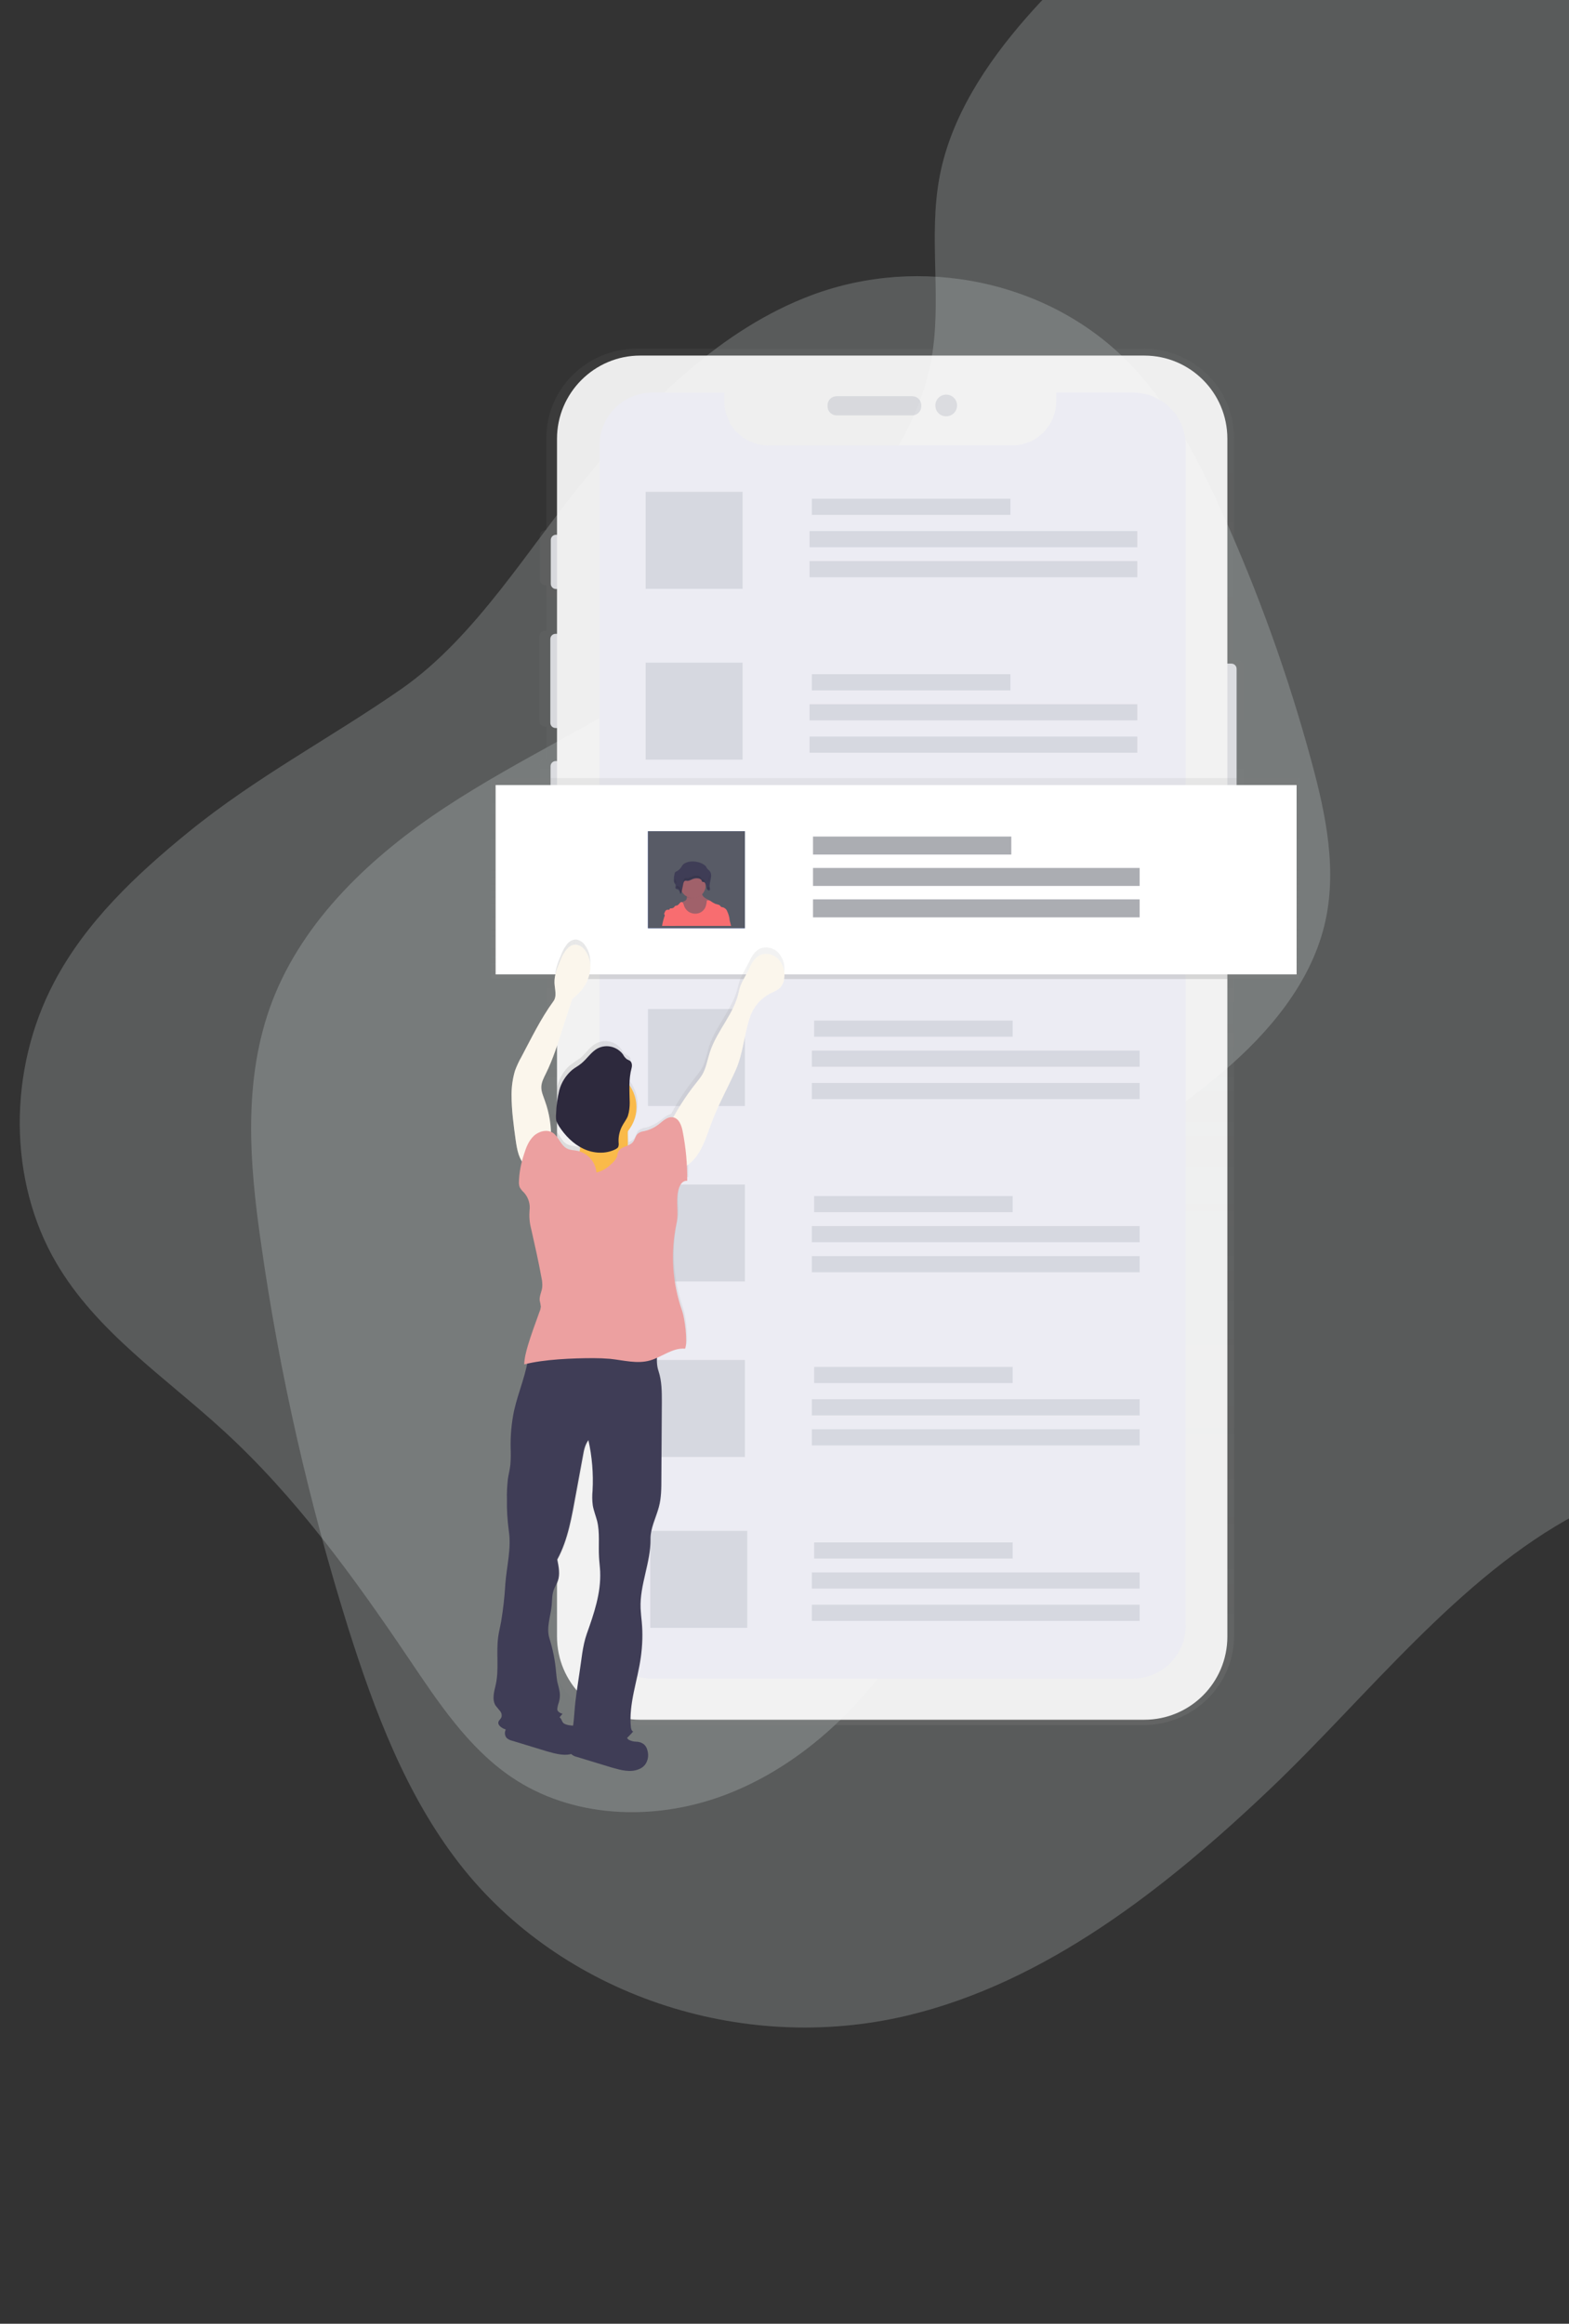 <?xml version="1.0" encoding="utf-8"?>
<!-- Generator: Adobe Illustrator 23.0.1, SVG Export Plug-In . SVG Version: 6.00 Build 0)  -->
<svg version="1.1" id="Layer_1" xmlns="http://www.w3.org/2000/svg" xmlns:xlink="http://www.w3.org/1999/xlink" x="0px" y="0px"
	 viewBox="0 0 679.7 1006.4" style="enable-background:new 0 0 679.7 1006.4;" xml:space="preserve">
<rect x="0" y="0" width="679.7" height="1006.4" fill="#333333" stroke="none"/>
<style type="text/css">
	.st0{opacity:0.2;}
	.st1{fill:#FFFFFF;}
	.st2{fill:#4DD5DE;fill-opacity:8.000000e-02;}
	.st3{fill:url(#SVGID_1_);}
	.st4{opacity:0.9;}
	.st5{fill:#E5E7EB;}
	.st6{fill:#ECECF3;}
	.st7{fill:#D6D8E0;}
	.st8{fill:url(#SVGID_2_);}
	.st9{fill:#5E81F4;}
	.st10{opacity:0.5;}
	.st11{fill:#585B66;}
	.st12{fill-rule:evenodd;clip-rule:evenodd;fill:url(#SVGID_3_);}
	.st13{fill:#3F3D56;}
	.st14{fill:#F2DEB7;fill-opacity:0.25;}
	.st15{fill:#FABA4A;}
	.st16{fill:#ECA0A0;}
	.st17{fill:#2D293D;}
	.st18{fill:#A0616A;}
	.st19{opacity:0.1;enable-background:new    ;}
	.st20{fill:#F86D70;}
	.st21{opacity:0.1;}
</style>
<g class="st0">
	<path class="st1" d="M81.6,360.4c-22.6,18.4-44.4,38.9-58.1,64.9c-20.2,38.2-19.9,86.1,0.8,121.5c17.5,30,47.1,49.5,72.4,72.7
		c31.2,28.5,56.4,63.3,80.3,98.7c12.8,19,25.8,38.7,44.5,51.4c26,17.7,61.1,19.4,91.7,8.1c30.6-11.3,56.9-34.7,75.7-62.6
		c10-14.8,18.3-31.5,19.5-49.1c1.3-18.6-5.5-36.6-4.1-55.2c1.3-17.3,9.5-33.6,19.1-48.2c12.5-19.2,27.7-36.4,45-51.4
		c19.7-16.9,41.8-30.4,61.5-47.1c19.7-16.8,37.6-38,43.8-63.2c5.8-23.7,0.7-48-5.5-70.9c-10.1-37.3-23.2-73.8-39.2-109
		c-10.7-23.6-23-46.9-41-64.9c-34.4-34.5-89.1-45.9-136.3-28.3c-39.1,14.6-70.8,46.2-98,79.4c-24.8,30.2-47.5,68.6-79.7,91.1
		C143.5,319.5,111.1,336.4,81.6,360.4z"/>
	<path class="st2" d="M81.6,360.4c-22.6,18.4-44.4,38.9-58.1,64.9c-20.2,38.2-19.9,86.1,0.8,121.5c17.5,30,47.1,49.5,72.4,72.7
		c31.2,28.5,56.4,63.3,80.3,98.7c12.8,19,25.8,38.7,44.5,51.4c26,17.7,61.1,19.4,91.7,8.1c30.6-11.3,56.9-34.7,75.7-62.6
		c10-14.8,18.3-31.5,19.5-49.1c1.3-18.6-5.5-36.6-4.1-55.2c1.3-17.3,9.5-33.6,19.1-48.2c12.5-19.2,27.7-36.4,45-51.4
		c19.7-16.9,41.8-30.4,61.5-47.1c19.7-16.8,37.6-38,43.8-63.2c5.8-23.7,0.7-48-5.5-70.9c-10.1-37.3-23.2-73.8-39.2-109
		c-10.7-23.6-23-46.9-41-64.9c-34.4-34.5-89.1-45.9-136.3-28.3c-39.1,14.6-70.8,46.2-98,79.4c-24.8,30.2-47.5,68.6-79.7,91.1
		C143.5,319.5,111.1,336.4,81.6,360.4z"/>
</g>
<g class="st0">
	<path class="st1" d="M829.8,581.4c36.3-22.8,71.9-49,96.6-84.4c36.4-52.1,44.5-122.3,20.6-177.7c-20.3-47-60-80.8-92.8-119.2
		c-40.4-47.3-71.1-102.6-99.6-158.6c-15.3-30.1-30.7-61.2-55.8-83.1C664-72.1,613-81,566.2-69.9c-46.8,11.1-89.3,40.6-121.8,77.8
		c-17.3,19.8-32.4,42.8-37.3,68.3c-5.2,27,1.4,54.5-4,81.4c-5,25-19.9,47.3-36.6,67.1c-21.7,25.7-47,48.3-75,67
		c-31.8,21.2-66.6,36.9-98.4,57.8c-31.8,20.9-61.7,48.7-75.3,84.5c-12.7,33.6-9.7,70.1-4.7,104.6c8,56.4,20.7,112,37.7,166.3
		c11.5,36.4,25.2,72.6,48.2,102.2c44,56.6,121.9,83,194.1,65.8c59.8-14.3,111.7-54.9,157.4-98.4c41.7-39.7,81.7-91.8,132.7-118.8
		C732.1,630,782.5,611.2,829.8,581.4z"/>
	<path class="st2" d="M829.8,581.4c36.3-22.8,71.9-49,96.6-84.4c36.4-52.1,44.5-122.3,20.6-177.7c-20.3-47-60-80.8-92.8-119.2
		c-40.4-47.3-71.1-102.6-99.6-158.6c-15.3-30.1-30.7-61.2-55.8-83.1C664-72.1,613-81,566.2-69.9c-46.8,11.1-89.3,40.6-121.8,77.8
		c-17.3,19.8-32.4,42.8-37.3,68.3c-5.2,27,1.4,54.5-4,81.4c-5,25-19.9,47.3-36.6,67.1c-21.7,25.7-47,48.3-75,67
		c-31.8,21.2-66.6,36.9-98.4,57.8c-31.8,20.9-61.7,48.7-75.3,84.5c-12.7,33.6-9.7,70.1-4.7,104.6c8,56.4,20.7,112,37.7,166.3
		c11.5,36.4,25.2,72.6,48.2,102.2c44,56.6,121.9,83,194.1,65.8c59.8-14.3,111.7-54.9,157.4-98.4c41.7-39.7,81.7-91.8,132.7-118.8
		C732.1,630,782.5,611.2,829.8,581.4z"/>
</g>
<linearGradient id="SVGID_1_" gradientUnits="userSpaceOnUse" x1="386.242" y1="153" x2="386.242" y2="749" gradientTransform="matrix(1 0 0 -1 0 900)">
	<stop  offset="0" style="stop-color:#808080;stop-opacity:0.25"/>
	<stop  offset="0.54" style="stop-color:#808080;stop-opacity:0.12"/>
	<stop  offset="1" style="stop-color:#808080;stop-opacity:0.1"/>
</linearGradient>
<path class="st3" d="M536.4,286.2h-1.8v-96.6c0-21.3-17.5-38.6-39.2-38.6H275.9c-21.6,0-39.2,17.3-39.2,38.6v40h-0.1h-0.4
	c-1.3,0-2.3,1-2.3,2.3v19.3c0,1.3,1,2.3,2.3,2.3h0.4h0.1v19.7H236c-0.6,0-1.2,0.2-1.6,0.7c-0.4,0.4-0.7,1-0.7,1.6v36.9
	c0,1.3,1,2.3,2.3,2.3h0.7V329h-0.6c-0.6,0-1.2,0.2-1.6,0.7c-0.4,0.4-0.7,1-0.7,1.6v37.2c0,0.6,0.3,1.2,0.7,1.6
	c0.4,0.4,1,0.7,1.6,0.7h0.6v337.7c0,21.3,17.5,38.6,39.2,38.6h219.5c21.6,0,39.2-17.3,39.2-38.6v-350h1.8c1.3,0,2.3-1,2.3-2.3v-67.7
	C538.7,287.2,537.7,286.2,536.4,286.2z"/>
<g class="st4">
	<path class="st5" d="M529.3,287.4h4.1c1.3,0,2.3,1,2.3,2.3v66.7c0,1.3-1,2.3-2.3,2.3h-4.1c-1.3,0-2.3-1-2.3-2.3v-66.7
		C527,288.4,528.1,287.4,529.3,287.4z"/>
	<path class="st5" d="M240.9,231.6h0.3c1.3,0,2.3,1,2.3,2.3v18.9c0,1.3-1,2.3-2.3,2.3h-0.3c-1.3,0-2.3-1-2.3-2.3v-18.9
		C238.6,232.6,239.6,231.6,240.9,231.6z"/>
	<path class="st5" d="M240.7,274.5h0.9c1.3,0,2.3,1,2.3,2.3V313c0,1.3-1,2.3-2.3,2.3h-0.9c-1.3,0-2.3-1-2.3-2.3v-36.2
		C238.4,275.5,239.4,274.5,240.7,274.5z"/>
	<path class="st5" d="M240.8,329.6h0.6c1.3,0,2.3,1,2.3,2.3v36.6c0,1.3-1,2.3-2.3,2.3h-0.6c-1.3,0-2.3-1-2.3-2.3v-36.6
		C238.5,330.6,239.5,329.6,240.8,329.6z"/>
	<path class="st1" d="M277.3,154h218.4c19.9,0,36,16.1,36,36v518.8c0,19.9-16.1,36-36,36H277.3c-19.9,0-36-16.1-36-36V190
		C241.3,170.2,257.5,154,277.3,154z"/>
	<path class="st5" d="M362.4,171.6h32.8c2.1,0,3.9,1.7,3.9,3.9v0.5c0,2.1-1.7,3.9-3.9,3.9h-32.8c-2.1,0-3.9-1.7-3.9-3.9v-0.5
		C358.5,173.3,360.3,171.6,362.4,171.6z"/>
	<path class="st5" d="M409.9,180.3c2.6,0,4.7-2.1,4.7-4.7c0-2.6-2.1-4.7-4.7-4.7c-2.6,0-4.7,2.1-4.7,4.7
		C405.2,178.3,407.3,180.3,409.9,180.3z"/>
</g>
<path class="st6" d="M490.7,170h-33.2v4c0,10.4-8.5,18.9-19,18.9H332.8c-10.5,0-19-8.5-19-18.9v-4h-31.1c-12.7,0-23,10.3-23,23V704
	c0,12.7,10.3,23,23,23h208c12.7,0,23-10.3,23-23V193C513.7,180.3,503.4,170,490.7,170z"/>
<rect x="279.7" y="213" class="st7" width="42" height="42"/>
<rect x="351.7" y="216" class="st7" width="86" height="7"/>
<rect x="350.7" y="230" class="st7" width="142" height="7"/>
<rect x="350.7" y="243" class="st7" width="142" height="7"/>
<rect x="279.7" y="287" class="st7" width="42" height="42"/>
<rect x="351.7" y="292" class="st7" width="86" height="7"/>
<rect x="350.7" y="305" class="st7" width="142" height="7"/>
<rect x="350.7" y="319" class="st7" width="142" height="7"/>
<rect x="280.7" y="363" class="st7" width="42" height="42"/>
<rect x="351.7" y="367" class="st7" width="86" height="7"/>
<rect x="350.7" y="380" class="st7" width="142" height="7"/>
<rect x="350.7" y="393" class="st7" width="142" height="7"/>
<rect x="280.7" y="437" class="st7" width="42" height="42"/>
<rect x="352.7" y="442" class="st7" width="86" height="7"/>
<rect x="351.7" y="455" class="st7" width="142" height="7"/>
<rect x="351.7" y="469" class="st7" width="142" height="7"/>
<rect x="280.7" y="513" class="st7" width="42" height="42"/>
<rect x="352.7" y="518" class="st7" width="86" height="7"/>
<rect x="351.7" y="531" class="st7" width="142" height="7"/>
<rect x="351.7" y="544" class="st7" width="142" height="7"/>
<rect x="280.7" y="589" class="st7" width="42" height="42"/>
<rect x="352.7" y="592" class="st7" width="86" height="7"/>
<rect x="351.7" y="606" class="st7" width="142" height="7"/>
<rect x="351.7" y="619" class="st7" width="142" height="7"/>
<rect x="281.7" y="663" class="st7" width="42" height="42"/>
<rect x="352.7" y="668" class="st7" width="86" height="7"/>
<rect x="351.7" y="681" class="st7" width="142" height="7"/>
<rect x="351.7" y="695" class="st7" width="142" height="7"/>
<linearGradient id="SVGID_2_" gradientUnits="userSpaceOnUse" x1="387.742" y1="476" x2="387.742" y2="563" gradientTransform="matrix(1 0 0 -1 0 900)">
	<stop  offset="0" style="stop-color:#808080;stop-opacity:0.25"/>
	<stop  offset="0.54" style="stop-color:#808080;stop-opacity:0.12"/>
	<stop  offset="1" style="stop-color:#808080;stop-opacity:0.1"/>
</linearGradient>
<rect x="212.7" y="337" class="st8" width="350" height="87"/>
<rect x="214.7" y="340" class="st1" width="347" height="82"/>
<rect x="280.7" y="360" class="st9" width="42" height="42"/>
<g class="st10">
	<rect x="352.2" y="362.3" class="st11" width="85.9" height="7.8"/>
	<rect x="352.2" y="375.9" class="st11" width="141.5" height="7.8"/>
	<rect x="352.2" y="389.5" class="st11" width="141.5" height="7.8"/>
</g>
<linearGradient id="SVGID_3_" gradientUnits="userSpaceOnUse" x1="213.742" y1="313" x2="339.742" y2="313" gradientTransform="matrix(1 0 0 -1 0 900)">
	<stop  offset="0" style="stop-color:#808080;stop-opacity:0.25"/>
	<stop  offset="0.54" style="stop-color:#808080;stop-opacity:0.12"/>
	<stop  offset="1" style="stop-color:#808080;stop-opacity:0.1"/>
</linearGradient>
<path class="st12" d="M328.6,411.2c2.6-1.6,6.3-0.9,8.5,1.3c2.1,2.3,3.1,5.4,2.6,8.5c-0.1,1.4-0.7,2.7-1.6,3.8
	c-0.9,1-2.2,1.6-3.4,2.2c-0.4,0.2-0.7,0.3-1.1,0.5c-4.1,2.1-7.2,5.6-8.7,9.9c-1.2,3.4-1.9,6.9-2.7,10.4c-0.9,4.5-1.9,8.9-3.8,13.2
	c-1.3,2.8-2.6,5.6-4,8.4c-2.3,4.6-4.5,9.2-6.4,14c-0.4,1-0.7,1.9-1.1,2.9c-1.3,3.4-2.5,6.9-4.4,10c-1.2,2-2.7,3.7-4.5,5.1
	c0.2,2.8,0.2,5.6,0.2,8.4c-1.1,0-2.2,0.5-2.8,1.4c-0.6,0.9-1,1.9-1.2,3c-0.6,2.3-0.5,4.7-0.4,7.1c0.1,2.3,0.2,4.6-0.3,6.8
	c-2.7,12.7-1.9,25.9,2.4,38.2c1.1,3.1,2.5,13.4,1.3,16.5c-3.4-0.4-6.5,1.2-9.6,2.7c-0.9,0.4-1.8,0.9-2.7,1.3
	c-0.3,2.4-0.1,4.9,0.6,7.3c1.4,4.2,1.4,8.8,1.4,13.3l-0.2,33.1c0,4.2-0.1,8.4-1.1,12.5c-0.4,1.5-0.9,3-1.5,4.5
	c-1.1,3.1-2.2,6.3-2.2,9.5c0.1,5-1,9.8-2.2,14.7c-1.2,5.1-2.3,10.1-2.1,15.2c0.1,1.3,0.2,2.6,0.3,3.9c0.1,0.6,0.1,1.2,0.2,1.9
	c0.5,5.1,0.4,10.3-0.4,15.4c-0.5,3.4-1.2,6.7-2,10.1c-1.5,6.7-3,13.4-2.4,20.2c0.1,0.7,0.3,1.6,1,1.9c-0.8,0.9-1.7,1.8-2.5,2.7
	c0.2,0.3,0.4,0.5,0.7,0.7c1,0.5,2,0.8,3.1,0.8c1.3,0,2.5,0.4,3.5,1.1c0.8,0.7,1.3,1.7,1.5,2.7c0.6,2,0.2,4.2-1,6
	c-0.7,0.9-1.7,1.6-2.7,2c-3.7,1.6-8,0.4-11.9-0.7l-15.1-4.6c-0.9-0.2-1.8-0.6-2.5-1.3c-0.3-0.4-0.5-0.8-0.6-1.3
	c-3.4,0.8-7.1-0.2-10.5-1.2l-15.2-4.6c-0.9-0.2-1.8-0.6-2.5-1.3c-0.6-0.7-0.8-1.5-0.6-2.4l-0.3-0.1c-1.2-0.5-2.5-1.5-2.1-2.8
	c0.1-0.4,0.4-0.8,0.7-1.1c0.2-0.3,0.5-0.5,0.6-0.9c0.3-1,0.1-2-0.6-2.8c-0.3-0.4-0.6-0.7-0.9-1c-0.4-0.4-0.8-0.8-1.1-1.3
	c-1.5-2.3-0.8-5.2-0.2-8c0.1-0.4,0.2-0.9,0.3-1.3c0.8-3.7,0.7-7.5,0.7-11.3c0-3.1-0.1-6.2,0.3-9.2c0.2-1.6,0.5-3.1,0.9-4.7
	c0.1-0.7,0.3-1.4,0.4-2.1c0.9-5.4,1.6-10.8,1.9-16.2c0.2-2.5,0.5-4.9,0.9-7.4c0.7-5.3,1.5-10.5,0.6-15.7c-0.6-4.5-0.9-9.1-0.8-13.6
	c-0.1-2.9,0-5.8,0.4-8.7c0.1-1,0.3-1.9,0.5-2.9c0.2-1.2,0.5-2.3,0.6-3.5c0.2-2.4,0.2-4.9,0.1-7.3c-0.1-5.4,0.4-10.8,1.5-16.1
	c0.7-3.3,1.7-6.6,2.8-9.8c1.2-3.9,2.4-7.8,3.2-11.8l-1.3,0.3c0-4.6,3.2-13.5,5.4-19.6c0.5-1.4,0.9-2.6,1.3-3.6
	c0.3-0.7,0.4-1.3,0.5-2.1c-0.1-0.9-0.3-1.8-0.5-2.7c-0.1-1.2,0.2-2.3,0.6-3.5c0.2-0.7,0.4-1.5,0.5-2.2c0.1-1.4,0-2.7-0.3-4.1
	c-1.3-7.1-2.9-14.2-4.5-21.3l0-0.1c-0.7-2.6-1-5.2-0.7-7.9c0.4-2.9-0.5-5.7-2.4-7.9c-0.7-0.6-1.3-1.4-1.8-2.2
	c-0.3-0.7-0.4-1.5-0.4-2.2c0-3.3,0.5-6.6,1.4-9.7c-1.4-2.6-1.9-5.7-2.3-8.7l0-0.1c-0.9-6.5-1.8-13.1-1.8-19.6
	c-0.1-3.5,0.4-7,1.4-10.4c0.8-2.1,1.7-4.1,2.8-6c0.8-1.5,1.5-2.9,2.3-4.4c3.5-6.7,7-13.6,11.4-19.7c1.2-1.7,1-3.8,0.7-6
	c-0.1-0.7-0.2-1.5-0.2-2.2c-0.1-3.4,1.2-6.6,2.5-9.7c0.7-1.9,1.7-3.7,3-5.2c0.9-1,2.2-1.6,3.5-1.6c1.5,0.2,2.9,1,3.8,2.3
	c2,2.7,2.8,6,2.3,9.3c-0.5,3.2-1.9,6.3-4.1,8.8c-1,1.3-2.2,2.4-3.5,3.3c-1.3,4.2-2.7,8.4-4,12.6c-2.1,6.7-4.2,13.4-7.2,19.7
	c-0.1,0.2-0.1,0.3-0.2,0.5c-0.8,1.7-1.6,3.4-1.7,5.3c-0.1,1.9,0.6,3.7,1.2,5.5c0.1,0.3,0.2,0.5,0.3,0.8c1.5,4.3,2.4,8.8,2.6,13.4
	c0.2,0.1,0.5,0.2,0.7,0.4c1.2,0.8,2,2,2.8,3.3c0.9,1.3,1.7,2.7,3.1,3.4c1,0.6,2.2,0.7,3.4,0.9c0.6,0.1,1.1,0.2,1.7,0.3l0.5,0.1
	c0-0.1,0-0.2,0.1-0.2c0.1-0.2,0.1-0.5,0.1-0.7c0-0.2,0-0.4,0-0.6c-4.1-2.2-7.6-5.5-10-9.5c-0.5-0.7-0.9-1.5-1.2-2.4
	c-0.2-1-0.3-2.1-0.1-3.1c0.1-3.5,0.6-6.9,1.5-10.3c0.9-3.4,2.7-6.4,5.4-8.7c0.7-0.5,1.4-1,2.1-1.5c0.7-0.5,1.4-0.9,2.1-1.4
	c1-0.8,1.9-1.8,2.8-2.8c1.3-1.5,2.7-2.9,4.4-3.8c3.8-1.9,8.5-0.7,10.9,2.8c0.4,0.8,0.9,1.5,1.6,2c0.2,0.2,0.5,0.3,0.7,0.4
	c0.3,0.1,0.5,0.2,0.8,0.4c0.9,0.7,0.9,2.1,0.7,3.2c-0.6,2.3-0.9,4.6-0.9,6.9c5.4,6.3,5.4,15.5,0,21.8c0,1.5,0,3,0.1,4.5
	c0,0.1,0,0.3,0,0.4c0,0.2,0,0.3,0,0.5c0.9-0.3,1.8-0.9,2.4-1.6c0.4-0.5,0.6-1.1,0.9-1.7c0.3-0.8,0.6-1.5,1.3-2
	c0.8-0.5,1.7-0.9,2.6-1c2.3-0.5,4.5-1.6,6.4-3c0.3-0.2,0.5-0.4,0.8-0.6c1.2-1,2.6-2.1,4-2.3c3-5.6,6.5-10.9,10.5-15.9
	c1-1.2,1.9-2.4,2.7-3.7c1.2-2,1.8-4.3,2.4-6.6c0.3-1.1,0.6-2.2,0.9-3.2c1.4-4.1,3.6-7.9,5.9-11.6c2.8-4.7,5.6-9.3,6.7-14.6
	c0.5-2.4,1.6-4.5,2.8-6.7c0.5-1,1.1-2,1.6-3C325.4,414.7,326.5,412.5,328.6,411.2z M243.8,742.4c-0.3,0.4-0.6,0.8-1,1.1
	c0.2,0.7,0.6,1.3,1.2,1.8c1,0.5,2,0.8,3.1,0.8c0.5,0.1,1.1,0.1,1.6,0.2c0.2-1.3,0.3-2.6,0.4-3.9c0-0.4,0.1-0.7,0.1-1.1
	c0.4-5.4,1.3-10.8,2.1-16.2c0.2-1.5,0.4-3,0.6-4.5c0.6-4.3,1.2-8.7,2.6-12.6c3.1-8.8,6.2-17.8,5.8-27.1c0-1.1-0.1-2.2-0.2-3.3
	c-0.1-1-0.2-2-0.2-3c-0.1-1.8-0.1-3.5-0.1-5.3c0-3.5,0.1-6.9-0.8-10.3c-0.2-0.9-0.5-1.8-0.8-2.8c-0.4-1.3-0.9-2.7-1.1-4.1
	c-0.2-2.1-0.3-4.3-0.1-6.4c0.3-7.3-0.3-14.7-1.8-21.9c-1.5,1.9-2,4.5-2.4,6.9c-1,5.4-2,10.9-3,16.3c-0.2,0.8-0.3,1.6-0.5,2.5
	c-1.6,8.9-3.3,18.2-7.7,26.1c0.7,3.1,1.3,6.4,0.2,9.4c-0.2,0.7-0.6,1.3-0.9,1.9c-0.3,0.6-0.6,1.2-0.9,1.8c-0.6,1.5-0.7,3.2-0.8,4.9
	c0,0.7-0.1,1.3-0.2,2c-0.2,1.5-0.5,2.9-0.7,4.4c-0.7,3.3-1.3,6.6-0.3,9.8c1.5,4.8,2.5,9.7,2.9,14.7c0.1,1.4,0.2,2.8,0.5,4.1
	c0.1,0.6,0.3,1.2,0.4,1.7c0.2,0.6,0.4,1.3,0.5,1.9c0.3,1.8,0.3,3.6-0.2,5.3c-0.4,1-0.6,2-0.7,3C241.5,741.5,242.8,742.2,243.8,742.4
	z"/>
<path class="st13" d="M275.5,754.3c1.3,0,2.5,0.4,3.5,1.2c0.8,0.7,1.3,1.7,1.5,2.7c0.6,2.1,0.2,4.3-1,6c-0.7,0.9-1.6,1.6-2.7,2
	c-3.7,1.6-7.9,0.4-11.8-0.7l-15.1-4.6c-0.9-0.2-1.8-0.6-2.5-1.3c-0.9-1.2-0.9-2.7-0.1-3.9c0.8-1.1,1.9-2,3.2-2.6
	c4.7-2.3,10-2.9,15.2-3c1.9,0,3.8-0.5,5.1,1c0.7,0.8,0.6,1.7,1.6,2.4C273.4,754,274.5,754.3,275.5,754.3z"/>
<path class="st13" d="M247.5,747.3c1.2,0,2.5,0.4,3.5,1.1c0.8,0.7,1.3,1.7,1.5,2.7c0.6,2.1,0.2,4.3-1,6c-0.7,0.9-1.6,1.6-2.7,2.1
	c-3.7,1.6-7.9,0.4-11.8-0.7l-15.1-4.6c-0.9-0.2-1.8-0.6-2.5-1.3c-0.9-1.2-0.9-2.7-0.1-3.9c0.8-1.1,1.9-2,3.2-2.6
	c4.7-2.3,10-2.9,15.2-3c1.9,0,3.8-0.5,5.1,1c0.7,0.8,0.6,1.7,1.6,2.4C245.4,747,246.4,747.2,247.5,747.3z"/>
<path class="st13" d="M260.1,580.9c-8.9-0.9-17.9-1.2-26.8-0.8c-0.6,0-1.2,0.1-1.7,0.3c-2,0.8-2.3,3.4-2.5,5.5
	c-0.8,8.6-4.5,16.6-6.4,25c-1.1,5.3-1.6,10.7-1.5,16.1c0.1,2.4,0.1,4.8-0.1,7.2c-0.2,2.2-0.8,4.3-1.1,6.4c-0.3,2.9-0.5,5.8-0.4,8.7
	c-0.1,4.5,0.2,9.1,0.8,13.6c1.2,7.7-0.9,15.3-1.5,23.1c-0.3,5.4-0.9,10.8-1.8,16.2c-0.4,2.3-1,4.5-1.3,6.8c-0.9,6.8,0.4,13.8-1,20.4
	c-0.7,3.1-1.8,6.6-0.1,9.3c0.6,0.8,1.3,1.5,1.9,2.3c0.7,0.8,0.9,1.9,0.6,2.8c-0.3,0.7-1.1,1.2-1.3,2c-0.3,1.2,1,2.2,2.1,2.8
	c8.7,3.9,19.9,1.2,25.7-6.4c-1-0.2-2.2-0.9-2.3-1.9c0.1-1,0.3-2,0.7-3c0.5-1.7,0.6-3.6,0.2-5.3c-0.2-1.2-0.6-2.4-0.9-3.7
	c-0.2-1.4-0.4-2.8-0.5-4.1c-0.4-5-1.4-9.9-2.9-14.7c-1.4-4.6,0.5-9.3,1-14.2c0.2-2.3,0.1-4.6,0.9-6.8c0.5-1.3,1.2-2.4,1.7-3.7
	c1.1-3,0.4-6.3-0.2-9.4c4.7-8.6,6.3-18.8,8.1-28.5c1-5.4,2-10.8,3-16.3c0.4-2.4,0.9-4.9,2.4-6.9c1.6,7.2,2.2,14.5,1.8,21.9
	c-0.2,2.1-0.2,4.2,0.1,6.4c0.4,2.3,1.3,4.5,1.9,6.8c1.2,5,0.5,10.3,0.8,15.5c0.1,2.1,0.4,4.2,0.5,6.3c0.4,9.3-2.7,18.3-5.8,27
	c-1.9,5.4-2.3,11.5-3.2,17.1c-0.8,5.4-1.7,10.8-2.1,16.2c-0.4,5-0.6,10.4-3.6,14.3c2.8,1.8,5.7,3.7,9,4.4c3.9,0.6,7.8-0.2,11.2-2.2
	c3.3-2,6.3-4.6,8.8-7.5c-0.7-0.2-0.9-1.2-1-1.9c-1-10.2,2.9-20.1,4.3-30.3c0.7-5.1,0.9-10.2,0.4-15.4c-0.2-1.9-0.4-3.8-0.5-5.8
	c-0.4-10.1,4.4-19.8,4.3-29.9c-0.1-4.7,2.4-9.4,3.6-13.9c1.1-4,1.1-8.3,1.1-12.5l0.2-33c0-4.5,0-9-1.4-13.3
	c-1.8-5.1,0.2-10.9,0.6-16.3C277.6,580.6,268.8,581.6,260.1,580.9z"/>
<path class="st1" d="M289.3,488.5c3.4-6.9,7.5-13.5,12.3-19.5c1-1.2,1.9-2.4,2.7-3.7c1.7-3,2.2-6.5,3.3-9.8
	c3-9.2,10.6-16.6,12.5-26.2c0.7-3.5,2.9-6.5,4.4-9.7c1-2.2,2.1-4.4,4.2-5.6c2.6-1.6,6.2-0.9,8.4,1.3c2.1,2.3,3.1,5.4,2.6,8.5
	c-0.1,1.4-0.7,2.7-1.6,3.8c-1.2,1.3-2.9,1.9-4.5,2.7c-4,2.1-7.1,5.6-8.6,9.9c-2.7,7.8-3,16-6.4,23.5c-3.4,7.5-7.4,14.7-10.3,22.4
	c-1.7,4.4-3,8.9-5.4,12.9c-2.4,4-6.3,7.4-10.9,8c0-2.9-0.4-5.8-1.3-8.6C289.6,495.2,287.8,491.4,289.3,488.5z"/>
<path class="st14" d="M289.3,488.5c3.4-6.9,7.5-13.5,12.3-19.5c1-1.2,1.9-2.4,2.7-3.7c1.7-3,2.2-6.5,3.3-9.8
	c3-9.2,10.6-16.6,12.5-26.2c0.7-3.5,2.9-6.5,4.4-9.7c1-2.2,2.1-4.4,4.2-5.6c2.6-1.6,6.2-0.9,8.4,1.3c2.1,2.3,3.1,5.4,2.6,8.5
	c-0.1,1.4-0.7,2.7-1.6,3.8c-1.2,1.3-2.9,1.9-4.5,2.7c-4,2.1-7.1,5.6-8.6,9.9c-2.7,7.8-3,16-6.4,23.5c-3.4,7.5-7.4,14.7-10.3,22.4
	c-1.7,4.4-3,8.9-5.4,12.9c-2.4,4-6.3,7.4-10.9,8c0-2.9-0.4-5.8-1.3-8.6C289.6,495.2,287.8,491.4,289.3,488.5z"/>
<path class="st1" d="M238.7,493.6c0.2-5.7-0.7-11.4-2.6-16.7c-0.7-2.1-1.7-4.1-1.6-6.3c0.1-2,1.1-3.9,2-5.7c3.1-6.3,5.2-13,7.3-19.7
	l4.1-12.6c1.3-1,2.5-2.1,3.6-3.3c2.2-2.5,3.6-5.5,4.1-8.7c0.5-3.3-0.3-6.6-2.3-9.2c-0.9-1.3-2.3-2.1-3.8-2.3c-1.4,0-2.7,0.6-3.6,1.6
	c-1.4,1.5-2.4,3.3-3.1,5.2c-1.3,3.1-2.7,6.3-2.6,9.7c0.1,2.8,1.2,5.9-0.5,8.1c-5.4,7.4-9.5,15.9-13.8,24c-1.1,1.9-2,3.9-2.8,6
	c-1,3.4-1.5,6.9-1.5,10.4c0,6.6,0.9,13.2,1.8,19.7c0.6,4.1,1.3,8.5,4.5,11.3C231.3,500.9,234.6,496.9,238.7,493.6z"/>
<path class="st14" d="M238.7,493.6c0.2-5.7-0.7-11.4-2.6-16.7c-0.7-2.1-1.7-4.1-1.6-6.3c0.1-2,1.1-3.9,2-5.7
	c3.1-6.3,5.2-13,7.3-19.7l4.1-12.6c1.3-1,2.5-2.1,3.6-3.3c2.2-2.5,3.6-5.5,4.1-8.7c0.5-3.3-0.3-6.6-2.3-9.2
	c-0.9-1.3-2.3-2.1-3.8-2.3c-1.4,0-2.7,0.6-3.6,1.6c-1.4,1.5-2.4,3.3-3.1,5.2c-1.3,3.1-2.7,6.3-2.6,9.7c0.1,2.8,1.2,5.9-0.5,8.1
	c-5.4,7.4-9.5,15.9-13.8,24c-1.1,1.9-2,3.9-2.8,6c-1,3.4-1.5,6.9-1.5,10.4c0,6.6,0.9,13.2,1.8,19.7c0.6,4.1,1.3,8.5,4.5,11.3
	C231.3,500.9,234.6,496.9,238.7,493.6z"/>
<path class="st15" d="M259.2,496c9.1,0,16.5-7.4,16.5-16.5s-7.4-16.5-16.5-16.5s-16.5,7.4-16.5,16.5S250.1,496,259.2,496z"/>
<path class="st15" d="M251.3,497.5c-0.4,3-2,5.6-3.6,8.2c-1,1.6-2.1,3.3-4,3.4c4.8,2.5,9.8,4.5,15,6c1.8,0.6,3.6,0.9,5.5,0.9
	c1.6-0.1,3.1-0.5,4.6-1.2c6.4-2.8,11.2-8.3,12.9-15c-2.1,0.1-4.1-0.1-6.1-0.5c-1.1-0.2-2.4-0.5-3-1.5c-0.5-0.8-0.7-1.7-0.6-2.6
	c-0.1-2.7-0.1-5.5,0-8.2c-4.1-0.3-8.2,0.2-12,1.5c-1.6,0.5-3.2,1.1-4.8,1.5c-1,0.2-3.8,0-4.5,0.6
	C249.4,491.5,251.6,495.5,251.3,497.5z"/>
<path class="st16" d="M258.4,507.8c-0.4-4.5-3.6-8.2-7.9-9.3c-1.7-0.4-3.6-0.3-5.1-1.2c-2.6-1.5-3.4-5-5.9-6.7
	c-2.5-1.6-6.1-0.7-8.3,1.4s-3.3,5-4.2,7.9c-1.3,3.9-2.1,8-2.2,12.2c0,0.8,0.1,1.5,0.4,2.2c0.5,0.8,1.1,1.6,1.8,2.2
	c1.9,2.1,2.8,5,2.4,7.8c-0.2,2.6,0,5.3,0.7,7.9c1.6,7.1,3.2,14.1,4.5,21.3c0.3,1.3,0.4,2.7,0.3,4c-0.2,1.9-1.3,3.8-1.1,5.7
	c0.2,0.9,0.4,1.8,0.5,2.7c-0.1,0.7-0.2,1.4-0.5,2c-1.8,5.3-6.7,17.4-6.7,23c8.5-2.2,21.1-2.7,29.9-2.7c2.4,0,4.9,0.1,7.3,0.3
	c5.8,0.6,11.7,2.3,17.3,0.7c5.2-1.5,9.8-5.6,15.2-5.1c1.2-3.1-0.2-13.3-1.3-16.4c-4.3-12.2-5.1-25.3-2.4-38c1-4.5-0.4-9.4,0.7-13.9
	c0.2-1.1,0.6-2.1,1.2-3c0.6-0.9,1.6-1.5,2.7-1.4c0.1-7.3-0.6-14.5-2-21.6c-0.5-2.5-1.6-5.5-4.2-5.9c-2.3-0.4-4.2,1.5-6.1,3
	c-1.9,1.5-4.1,2.5-6.4,3c-0.9,0.1-1.8,0.4-2.6,1c-1.1,0.9-1.3,2.6-2.2,3.7c-1.6,2-5.2,1.8-6.3,4.1c-0.3,0.7-0.5,1.4-0.6,2.1
	c-0.5,1.4-1.5,2.5-2.6,3.4C262.9,506,260.8,507.2,258.4,507.8z"/>
<path class="st17" d="M273.6,462.6c0.3-1.1,0.2-2.4-0.6-3.1c-0.4-0.3-1-0.5-1.5-0.8c-0.7-0.6-1.2-1.2-1.6-2
	c-2.5-3.4-7.1-4.6-10.9-2.7c-2.9,1.5-4.6,4.5-7.2,6.6c-1.3,1.1-2.8,1.8-4.1,2.9c-2.6,2.3-4.5,5.3-5.4,8.6c-0.8,3.3-1.3,6.8-1.4,10.2
	c-0.1,1-0.1,2.1,0.1,3.1c0.3,0.8,0.7,1.6,1.2,2.4c2.6,4,6.1,7.6,10.5,9.7c4.4,2.1,9.7,2.4,14,0.2c0.4-0.2,0.8-0.5,1.1-0.9
	c0.2-0.6,0.3-1.2,0.2-1.8c-0.2-2.4,0.3-4.9,1.4-7.1c0.8-1.6,2-3,2.6-4.6c0.6-1.9,0.8-3.8,0.8-5.7
	C272.7,472.4,272.3,467.4,273.6,462.6z"/>
<rect x="280.7" y="360" class="st11" width="42" height="42"/>
<path class="st18" d="M307.1,394.8c-0.6,1.3-1.5,2.2-2.7,2.7c-0.7,0.3-1.4,0.4-2.1,0.5c-0.8,0.1-1.6,0-2.3-0.3
	c-1-0.4-1.9-1.2-2.5-2.2c-0.6-1-1.1-2.1-1.4-3.2c-0.2-0.6-0.3-1.2-0.3-1.8c0.6-0.1,1.2-0.4,1.6-1c0.2-0.6,0.2-1.2,0-1.8
	c0-0.2-0.1-0.3-0.1-0.5c-0.1-0.4-0.5-1.1-0.2-1.4c0.3-0.3,0.9-0.3,1.2-0.4c0.8-0.5,1.6-0.9,2.4-1.2c0.8-0.1,1.5-0.1,2.3,0.2
	c0.1,0,0.2,0.1,0.3,0.1c0.1,0.1,0.2,0.2,0.2,0.4c0.2,0.6,0.3,1.3,0.5,1.9c0.1,0.6,0.4,1.2,0.9,1.7c0.4,0.3,0.8,0.6,1.2,0.8l1,0.5
	c0.2,0.1,0.3,0.2,0.5,0.4c0.1,0.2,0.2,0.5,0.2,0.7C307.9,392.1,307.7,393.5,307.1,394.8z"/>
<path class="st19" d="M303.7,387.7c-1.7,1.3-4.4,1.7-6.5,0.7c0-0.1-0.1-0.2-0.1-0.3c-0.1-0.3-0.5-0.8-0.2-1c0.3-0.2,0.9-0.2,1.2-0.3
	c0.8-0.3,1.6-0.6,2.4-0.8c0.8-0.1,1.5,0,2.3,0.1c0.1,0,0.2,0,0.3,0.1c0.1,0.1,0.2,0.1,0.2,0.2C303.4,386.9,303.6,387.3,303.7,387.7z
	"/>
<path class="st18" d="M300.2,389c3,0,5.5-2.5,5.5-5.5s-2.5-5.5-5.5-5.5s-5.5,2.5-5.5,5.5S297.2,389,300.2,389z"/>
<path class="st20" d="M316.7,401h-26.6c-0.8-1.7-1.5-3.5-2.4-5.2c0.1-0.4,0.3-0.8,0.5-1.2c0.2-0.4,0.6-0.6,1.1-0.6
	c0.2,0,0.5,0.1,0.7-0.1c0.2-0.2,0.1-0.3,0.2-0.4c0.1-0.1,0.4-0.1,0.6-0.1c0.5,0,1-0.2,1.3-0.6c0.1-0.1,0.2-0.3,0.3-0.4
	c0.2-0.1,0.4-0.2,0.7-0.2c0.7-0.1,1.1-0.8,1.5-1.2c0.2-0.3,0.6-0.4,1-0.3c0.1,0,0.1,0.1,0.2,0.2c0.1,0.2,0.2,0.4,0.3,0.6
	c0.3,1.3,1,2.5,2.1,3.3c1.2,0.8,2.7,1.1,4.1,0.8c1.4-0.3,2.6-1.3,3.2-2.5c0.4-0.9,0.6-1.9,0.7-3c0-0.1,0-0.1,0-0.1
	c0.7-0.2,1.4,0,1.9,0.4c0.5,0.4,1.1,0.7,1.7,1c0.7,0.3,1.6,0.3,2.1,0.8c0.2,0.2,0.4,0.5,0.6,0.6c0.2,0.1,0.3,0.1,0.5,0.1
	c0.9,0.2,1.7,0.9,2,1.7c0.6,1.3,1,2.6,1.1,4L316.7,401z"/>
<path class="st13" d="M296.3,374.1c-0.4,0.3-0.8,0.7-1,1.2c-0.5,0.8-1.2,1.5-2,2c-0.4,0.1-0.7,0.3-0.9,0.6c-0.1,0.2-0.2,0.4-0.2,0.7
	c-0.2,0.8-0.3,1.6-0.3,2.5c0,0.4,0,0.8,0.2,1.2c0.2,0.4,0.5,0.7,0.6,1c0,0.3,0,0.6-0.1,0.9c-0.1,0.3,0,0.6,0.3,0.8
	c0.2,0.1,0.3,0.1,0.5,0.1c0.8,0.2,1.1,1.2,1.3,2c0.3,0,0.4-0.3,0.5-0.6l0.8-3.9c0.1-0.4,0.3-0.9,0.7-1.1c0.3-0.1,0.6-0.1,0.9,0
	c1.2,0.1,2.1-0.8,3.3-1c0.4-0.1,0.7-0.1,1.1-0.1c0.9,0,1.9,0.4,2.1,1.2c0,0.1,0.1,0.3,0.2,0.4c0.1,0,0.3,0,0.4,0
	c0.6-0.1,0.9,0.6,1.1,1.1l0.6,1.9c0.1,0.3,0.2,0.6,0.6,0.7c0.3,0,0.5-0.2,0.6-0.5c0-0.3,0-0.6-0.1-0.8c-0.3-1.2,0.2-2.5,0.4-3.7
	c0.3-1.2,0.3-2.7-0.6-3.6c-0.3-0.3-0.7-0.6-1-1c-0.3-0.4-0.4-0.8-0.7-1.1c-1.1-1-2.6-1.6-4.1-1.8
	C299.4,372.9,297.7,373.2,296.3,374.1z"/>
<g class="st21">
	<path d="M306.5,384.4c-0.3,0-0.4-0.4-0.5-0.6l-0.6-1.9c-0.2-0.5-0.5-1.1-1-1.1c-0.1,0-0.3,0-0.4,0c-0.1-0.1-0.1-0.2-0.2-0.4
		c-0.2-0.8-1.2-1.2-2-1.2c-0.4,0-0.7,0-1.1,0.1c-1.1,0.2-2,1.1-3.1,1c-0.3-0.1-0.6-0.1-0.8,0c-0.4,0.1-0.6,0.6-0.6,1
		c-0.3,1.3-0.6,2.5-0.8,3.8c-0.1,0.3-0.2,0.6-0.5,0.6c-0.1-0.8-0.4-1.8-1.2-1.9c-0.2,0-0.3,0-0.4-0.1c-0.1-0.1-0.2-0.2-0.2-0.3
		c0,0.1,0,0.2-0.1,0.4c-0.1,0.3,0,0.6,0.3,0.8c0.1,0.1,0.3,0.1,0.4,0.1c0.8,0.2,1.1,1.1,1.2,1.9c0.3,0,0.4-0.3,0.5-0.6
		c0.3-1.3,0.6-2.5,0.8-3.8c0.1-0.4,0.2-0.9,0.6-1c0.3-0.1,0.6-0.1,0.8,0c1.1,0.1,2-0.8,3.1-1c0.3-0.1,0.7-0.1,1.1-0.1
		c0.8,0,1.8,0.4,2,1.2c0,0.1,0,0.3,0.2,0.4c0.1,0,0.3,0,0.4,0c0.5-0.1,0.9,0.6,1,1.1l0.6,1.9c0.1,0.3,0.2,0.6,0.5,0.6
		c0.3,0,0.5-0.2,0.6-0.5c0-0.2,0-0.4-0.1-0.7C306.9,384.3,306.7,384.4,306.5,384.4z"/>
	<path d="M293,382c-0.1-0.4-0.4-0.7-0.5-1c-0.1-0.2-0.2-0.5-0.2-0.7c0,0.1,0,0.3,0,0.4c0,0.4,0,0.8,0.2,1.2c0.1,0.3,0.4,0.5,0.5,0.8
		C293,382.5,293,382.3,293,382z"/>
	<path d="M307.3,379.4c-0.3,1.1-0.5,2.2-0.5,3.3c0.1-0.8,0.3-1.6,0.5-2.4c0.1-0.6,0.2-1.2,0.1-1.8
		C307.4,378.8,307.4,379.1,307.3,379.4z"/>
</g>
<path class="st20" d="M292.5,401h-5.7c0.3-1.7,0.7-3.3,1.3-4.8c0.1-0.2,0.1-0.3,0.2-0.4c0,0,0.1-0.1,0.1-0.1
	c0.2-0.1,0.4-0.2,0.6-0.3c0.2-0.1,0.2-0.3,0.4-0.3c0.6,0,1.3,0.1,1.9,0.3c0.2,0,0.3,0.1,0.5,0.1c0.4,0.2,0.7,0.6,0.8,1
	C293,397.9,292.6,399.5,292.5,401z"/>
</svg>
